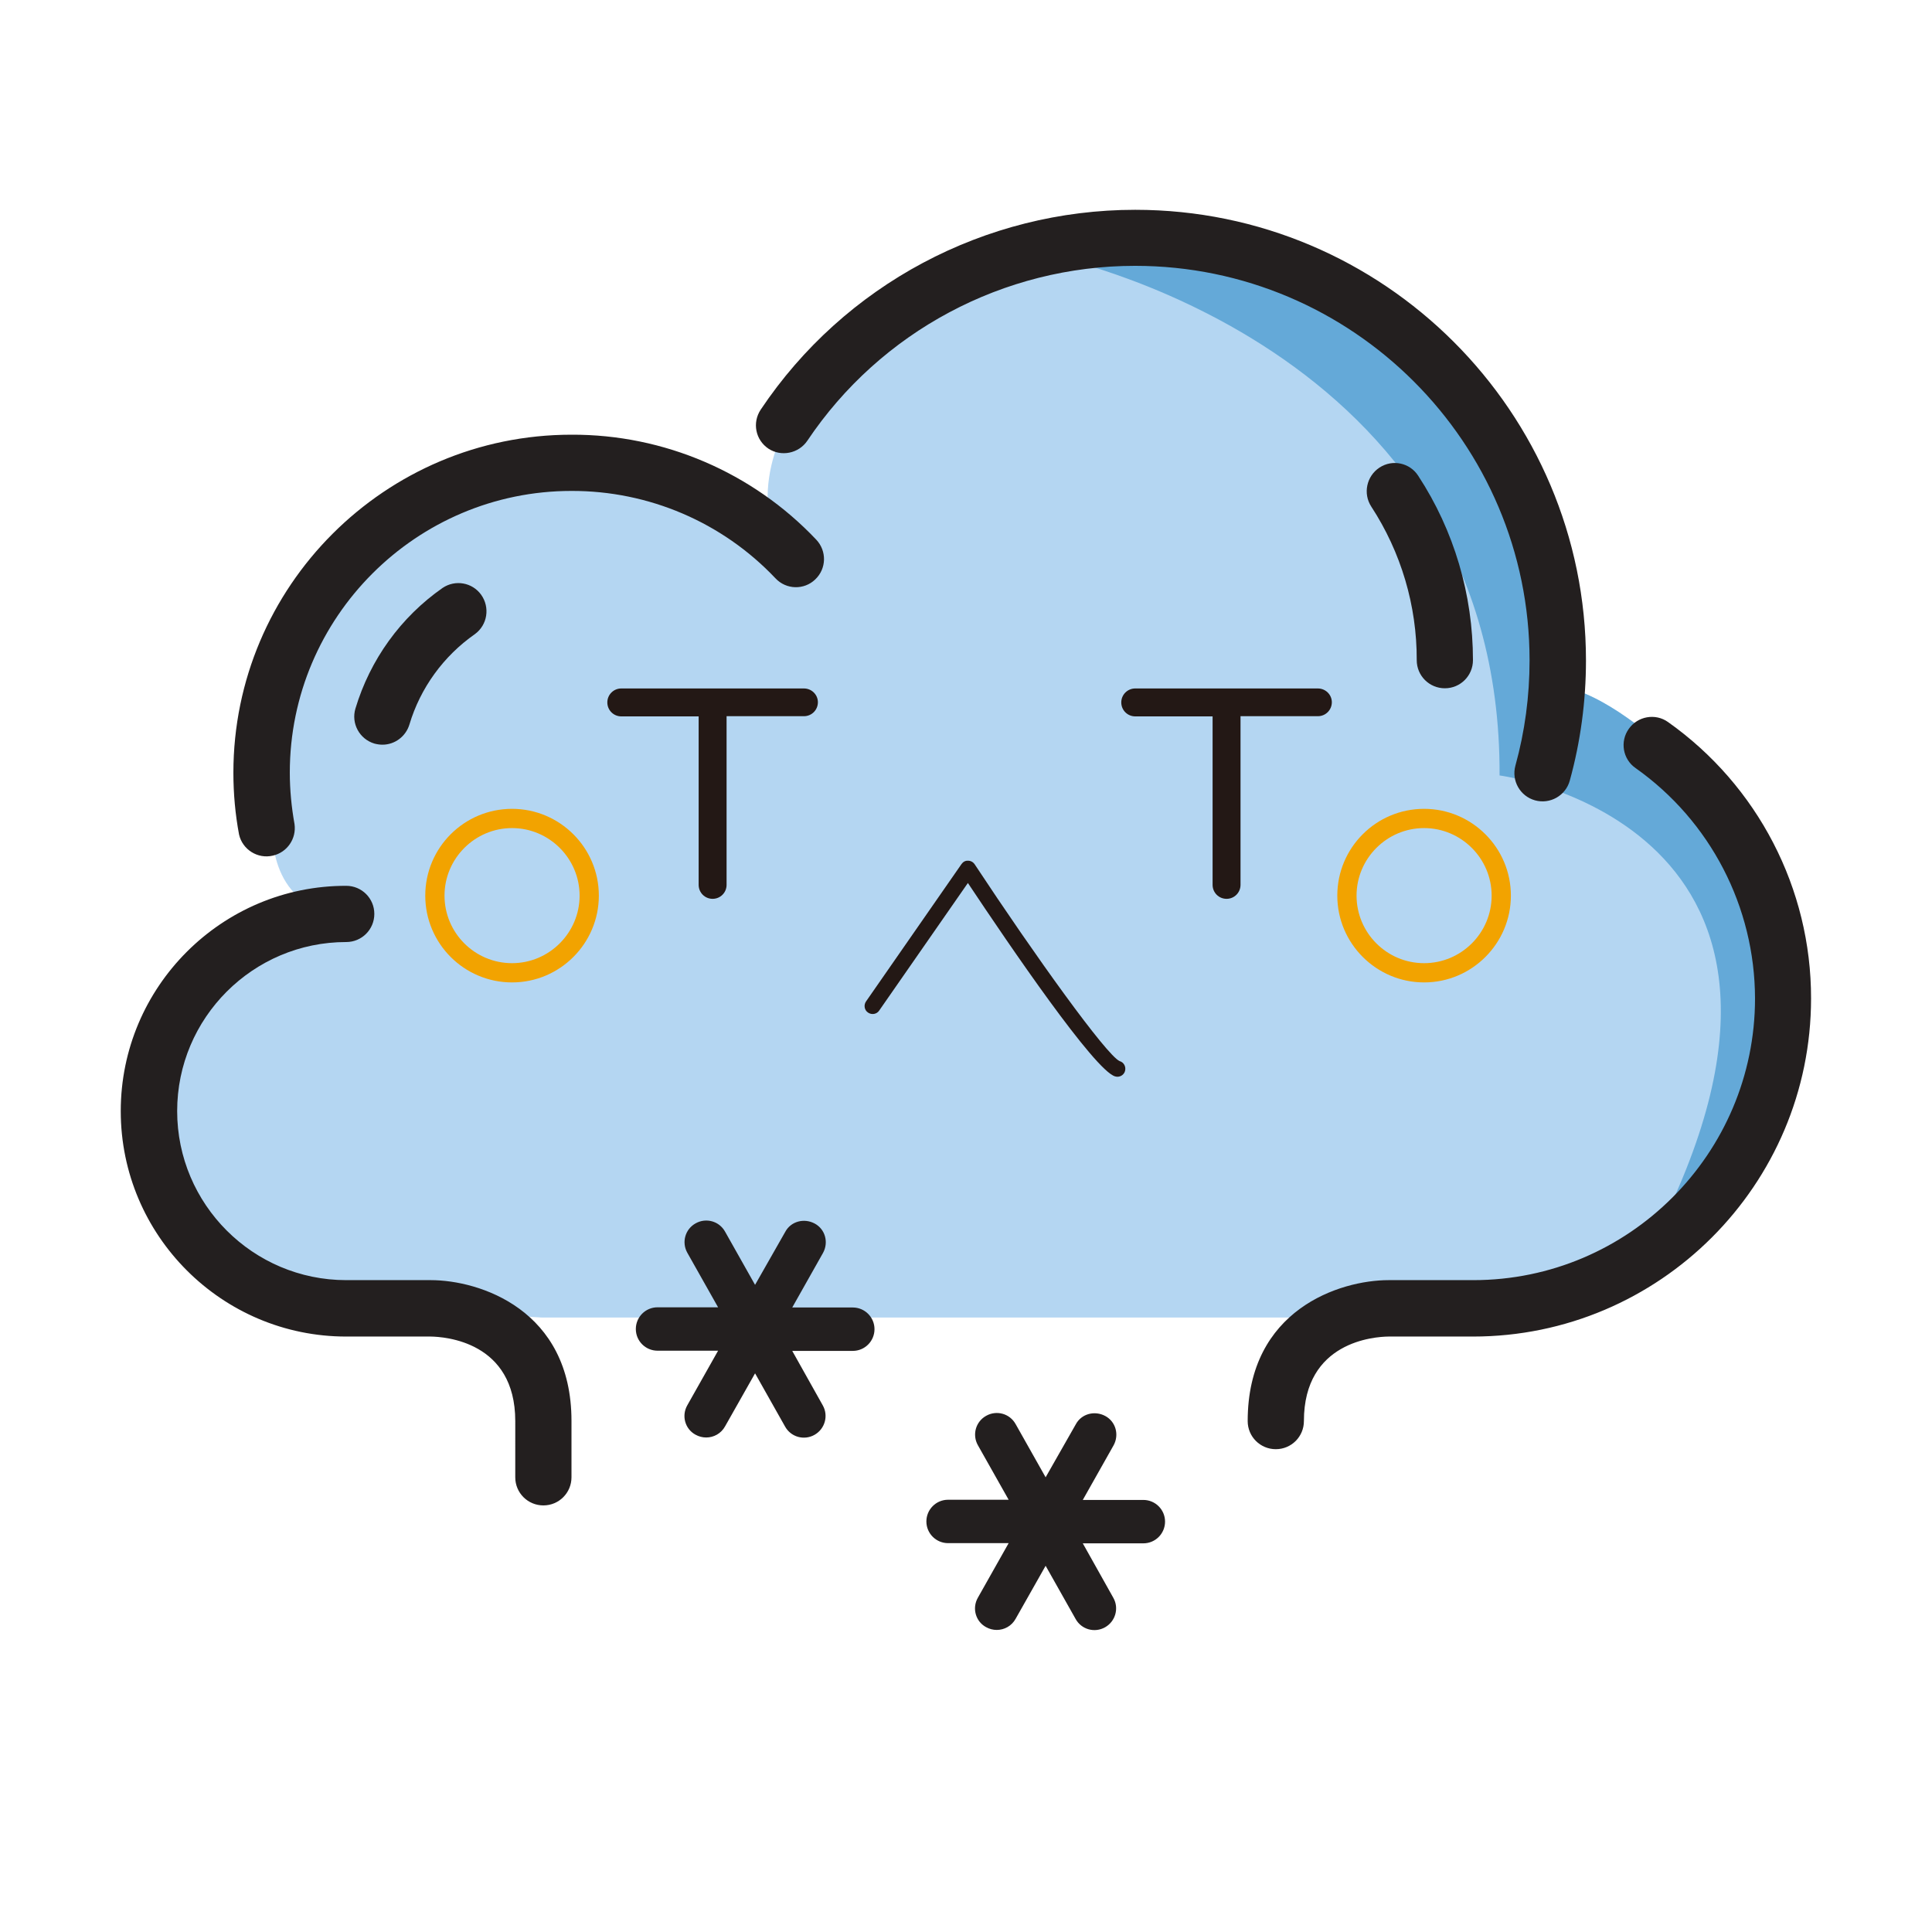 <?xml version="1.0" standalone="no"?><!DOCTYPE svg PUBLIC "-//W3C//DTD SVG 1.1//EN" "http://www.w3.org/Graphics/SVG/1.1/DTD/svg11.dtd"><svg t="1606877649254" class="icon" viewBox="0 0 1024 1024" version="1.1" xmlns="http://www.w3.org/2000/svg" p-id="8466" xmlns:xlink="http://www.w3.org/1999/xlink" width="200" height="200"><defs><style type="text/css"></style></defs><path d="M416 134.9z" fill="#1BAFFF" p-id="8467"></path><path d="M286.8 698.3h406.9l129.4-12.4 78.4-39.8 43.6-80.9V478l-64.7-83.3s-30.5-28.1-53.8-30.9l-12.1-83.1-53.2-94.3-80.3-46.7-96.2-15.7-99.9 35.5s-97.1 52.3-74.7 126.9L338.4 250l-90.5 6.5-71.9 56-31.7 74.7v51.3s-2.8 45.9 41.1 45.8l-74.7 28.9L79 565.5l5.6 54.1 28 43.9 60.7 28 113.5 6.8z" fill="#B4D6F2" p-id="8468"></path><path d="M945.1 565.1V478l-64.7-83.3s-30.5-28.1-53.8-30.9l-12.1-83.1-53.2-94.3-80.3-46.7-29.7-4.9H554S795.9 181 794.8 411c0 0 196.6 26.1 80.7 248.1l26-13.2 43.6-80.8z" fill="#64A9D8" p-id="8469"></path><path d="M432.1 307.1c6-5.7 6.2-15.1 0.5-21.1-33.7-35.6-80.7-55.8-129.7-55.6-98.8 0-179.2 80.4-179.2 179.2 0 11 1 22 3 32.7 1.8 8 9.9 13.1 17.9 11.2 7.6-1.7 12.6-9 11.5-16.7-1.6-9-2.5-18.1-2.5-27.3 0-82.3 67-149.3 149.3-149.3 40.9-0.1 80 16.6 108.1 46.3 5.7 6.1 15.2 6.3 21.1 0.6M427.9 233.6c38.8-57.9 104-92.7 173.7-92.7 115.3 0 209.1 93.8 209.1 209.1 0 19-2.5 37.7-7.5 55.8-2.2 8 2.5 16.2 10.4 18.4 8 2.2 16.2-2.5 18.4-10.4 5.7-20.6 8.6-42.1 8.6-63.7 0-131.8-107.2-238.9-238.9-238.9-79.7 0-154.2 39.7-198.5 105.9-4.6 6.9-2.8 16.1 4.1 20.7 6.7 4.4 16 2.6 20.6-4.2M884.1 382.7c-6.7-4.8-16.1-3.1-20.8 3.6-4.8 6.7-3.2 16.1 3.6 20.8 39.6 28 63.2 73.5 63.3 122.1 0 82.3-67 149.3-149.3 149.3H736c-25.8 0-74.7 15.6-74.7 74.7 0 8.3 6.7 14.9 14.9 14.9 8.3 0 14.9-6.7 14.9-14.9 0-42.2 37.4-44.7 44.8-44.8h44.8c98.8 0 179.2-80.4 179.2-179.2 0.1-58.2-28.3-112.9-75.8-146.5M228.3 678.5h-44.8c-49.4 0-89.6-40.2-89.6-89.6s40.2-89.6 89.6-89.6c8.3 0 14.9-6.7 14.9-14.9 0-8.3-6.7-14.9-14.9-14.9C117.6 469.4 64 523 64 588.9s53.6 119.5 119.5 119.5h44.7c7.5 0.1 44.9 2.6 44.9 44.8V783c0 8.3 6.7 14.9 14.9 14.9 8.3 0 14.9-6.7 14.9-14.9v-29.9c0-59-48.8-74.6-74.6-74.6M419.9 716H452c6.4 0 11.5-5.2 11.5-11.5 0-6.4-5.2-11.5-11.5-11.5h-32.1l16.3-28.9c3.1-5.6 1.2-12.6-4.4-15.6s-12.6-1.2-15.6 4.4l-16 28.1-15.9-28.2c-3.1-5.6-10.1-7.5-15.6-4.4-5.6 3.1-7.5 10.1-4.4 15.6l16.3 28.9h-32.1c-6.4 0-11.5 5.2-11.5 11.5 0 6.4 5.2 11.5 11.5 11.5h32.1l-16.3 28.9c-3.2 5.6-1.2 12.6 4.3 15.6 1.8 1 3.7 1.5 5.7 1.5 4 0 7.9-2.1 10-5.9l15.9-28.1 15.9 28.2c3.1 5.6 10.1 7.5 15.6 4.4s7.5-10.1 4.4-15.6L419.9 716" fill="#231F1F" p-id="8470"></path><path d="M731.2 247.8c-6.9 4.5-8.9 13.8-4.4 20.7 15.8 24.2 24.2 52.5 24.1 81.4 0 8.3 6.7 14.9 14.9 14.9 8.3 0 14.9-6.7 14.9-14.9 0-34.7-10-68.7-29-97.7-4.4-6.9-13.6-8.9-20.5-4.4M202.7 394.7c6.6 0 12.4-4.4 14.3-10.7 5.8-19.4 18.1-36.3 34.7-47.9 6.7-4.9 8.1-14.2 3.3-20.9-4.7-6.5-13.7-8.1-20.4-3.6-22.2 15.5-38.4 38-46.2 63.9-2.4 7.9 2.1 16.2 10 18.6 1.5 0.4 2.9 0.6 4.3 0.6" fill="#231F1F" p-id="8471"></path><path d="M593.4 562.4c-7-3.2-44.6-55.5-76.8-104.3-0.8-1.2-2.1-1.9-3.5-1.9-1.6-0.1-2.7 0.7-3.5 1.8L459 530.8c-1.3 1.9-0.9 4.6 1.1 5.9 1.9 1.3 4.6 0.9 5.9-1.1l47-67.6c22.3 33.5 67.2 99.4 78 102.5 0.4 0.1 0.8 0.2 1.2 0.2 1.9 0 3.6-1.2 4.1-3.1 0.6-2.3-0.7-4.6-2.9-5.2zM698.5 364.9h-96.8c-4.1 0-7.4 3.3-7.4 7.4s3.3 7.4 7.4 7.4h41V469c0 4.1 3.3 7.4 7.4 7.4s7.4-3.3 7.4-7.4v-89.4h41c4.1 0 7.4-3.3 7.4-7.4 0-4-3.3-7.3-7.4-7.3zM426.1 364.9h-96.8c-4.1 0-7.4 3.3-7.4 7.4s3.3 7.4 7.4 7.4h41V469c0 4.1 3.3 7.4 7.4 7.4s7.4-3.3 7.4-7.4v-89.4h41c4.1 0 7.4-3.3 7.4-7.4 0-4-3.3-7.3-7.4-7.3z" fill="#231815" p-id="8472"></path><path d="M271.4 428.7c-25.4 0-46 20.6-46 46s20.6 46 46 46 46-20.7 46-46c0-25.4-20.7-46-46-46z m0 81.8c-19.8 0-35.8-16.1-35.8-35.8s16.1-35.8 35.8-35.8 35.8 16.1 35.8 35.8c0 19.7-16.1 35.8-35.8 35.8z" fill="#F2A300" p-id="8473"></path><path d="M754.8 428.7c-25.4 0-46 20.6-46 46s20.7 46 46 46c25.4 0 46-20.7 46-46 0-25.4-20.7-46-46-46z m0 81.8c-19.8 0-35.8-16.1-35.8-35.8s16.1-35.8 35.8-35.8 35.8 16.1 35.8 35.8c0 19.8-16.1 35.8-35.8 35.8z" fill="#F2A300" p-id="8474"></path><path d="M573.9 818H606c6.4 0 11.5-5.2 11.5-11.5 0-6.4-5.2-11.5-11.5-11.5h-32.1l16.3-28.9c3.1-5.6 1.2-12.6-4.4-15.6s-12.6-1.2-15.6 4.4l-16 28.1-15.9-28.2c-3.1-5.6-10.1-7.5-15.6-4.4-5.6 3.1-7.5 10.1-4.4 15.6l16.3 28.9h-32.1c-6.4 0-11.5 5.2-11.5 11.5 0 6.4 5.2 11.5 11.5 11.5h32.1l-16.3 28.9c-3.2 5.6-1.2 12.6 4.3 15.6 1.8 1 3.7 1.5 5.7 1.5 4 0 7.9-2.1 10-5.9l15.9-28.1 15.9 28.2c3.1 5.6 10.1 7.5 15.6 4.4s7.5-10.1 4.4-15.6L573.9 818" fill="#231F1F" p-id="8475"></path></svg>